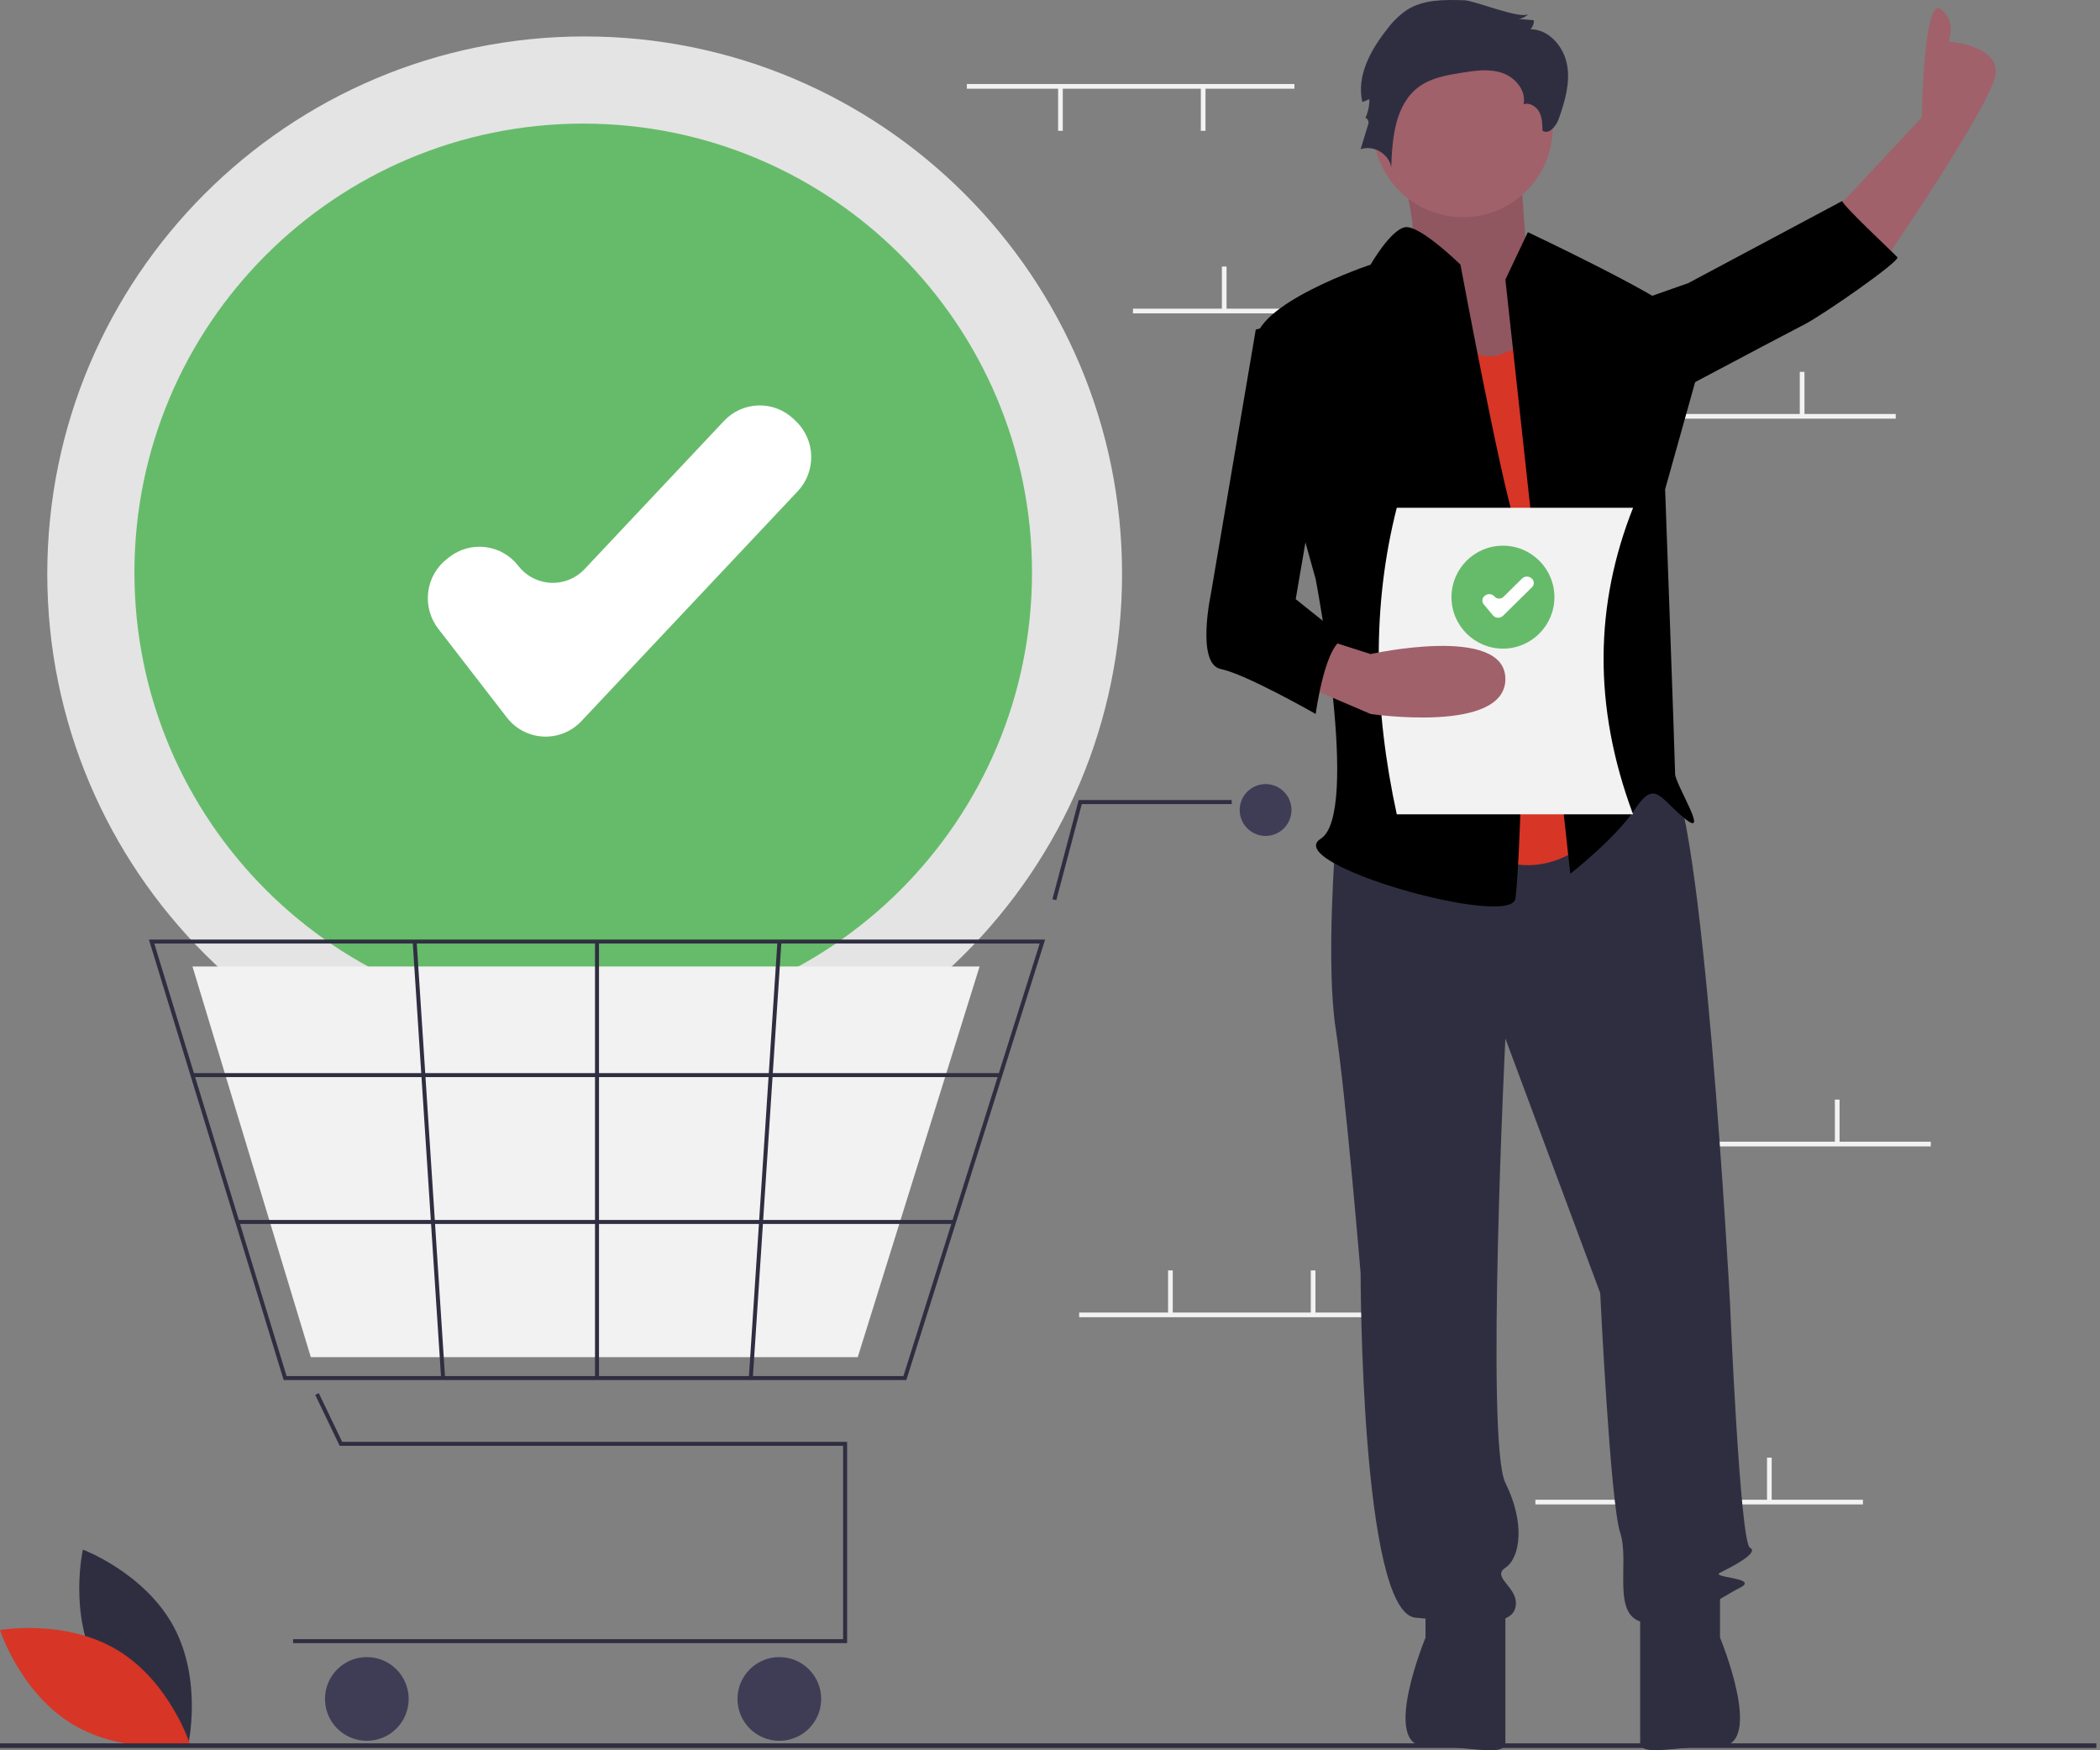 <svg width="204" height="170" viewBox="0 0 204 170" fill="none" xmlns="http://www.w3.org/2000/svg">
<rect x="0" y="0" width="204" height="170" fill="#808080" stroke="none"/>
<g clip-path="url(#clip0_280_4963)">
<path d="M56.797 107.947C85.628 107.947 109 84.575 109 55.743C109 26.912 85.628 3.54 56.797 3.54C27.965 3.54 4.593 26.912 4.593 55.743C4.593 84.575 27.965 107.947 56.797 107.947Z" fill="#E4E4E4"/>
<path d="M56.656 99.199C80.734 99.199 100.252 79.68 100.252 55.602C100.252 31.524 80.734 12.005 56.656 12.005C32.578 12.005 13.059 31.524 13.059 55.602C13.059 79.68 32.578 99.199 56.656 99.199Z" fill="#66BB6A"/>
<path d="M53.008 71.546C52.931 71.546 52.853 71.544 52.775 71.54C52.087 71.506 51.415 71.324 50.803 71.004C50.192 70.684 49.657 70.236 49.235 69.688L42.563 61.054C41.787 60.046 41.439 58.769 41.596 57.503C41.753 56.238 42.402 55.086 43.402 54.302L43.642 54.114C44.643 53.332 45.911 52.982 47.169 53.14C48.426 53.298 49.57 53.952 50.349 54.958C50.725 55.444 51.201 55.843 51.744 56.128C52.288 56.412 52.886 56.575 53.498 56.605C54.109 56.635 54.72 56.532 55.288 56.302C55.857 56.072 56.369 55.721 56.79 55.274L70.336 40.879C70.768 40.421 71.285 40.052 71.859 39.794C72.432 39.537 73.05 39.396 73.677 39.379C74.305 39.362 74.929 39.469 75.515 39.695C76.102 39.921 76.638 40.261 77.093 40.696L77.314 40.907C78.235 41.784 78.771 42.994 78.805 44.269C78.839 45.545 78.369 46.782 77.497 47.708L56.477 70.043C56.031 70.518 55.493 70.896 54.897 71.154C54.3 71.412 53.658 71.546 53.008 71.546V71.546Z" fill="white"/>
<path d="M9.463 161.992C12.287 167.231 18.282 169.48 18.282 169.48C18.282 169.48 19.698 163.235 16.873 157.996C14.048 152.758 8.053 150.509 8.053 150.509C8.053 150.509 6.638 156.753 9.463 161.992Z" fill="#2F2E41"/>
<path d="M11.404 160.269C16.504 163.337 18.468 169.431 18.468 169.431C18.468 169.431 12.164 170.551 7.064 167.483C1.964 164.415 0 158.32 0 158.32C0 158.32 6.304 157.2 11.404 160.269Z" fill="#D73526"/>
<path d="M125.743 8.161H93.924V8.616H125.743V8.161Z" fill="#F2F2F2"/>
<path d="M117.106 8.502H116.652V12.707H117.106V8.502Z" fill="#F2F2F2"/>
<path d="M103.242 8.502H102.788V12.707H103.242V8.502Z" fill="#F2F2F2"/>
<path d="M141.88 29.98H110.061V30.435H141.88V29.98Z" fill="#F2F2F2"/>
<path d="M119.152 25.889H118.697V30.094H119.152V25.889Z" fill="#F2F2F2"/>
<path d="M133.016 25.889H132.562V30.094H133.016V25.889Z" fill="#F2F2F2"/>
<path d="M184.154 40.208H152.335V40.662H184.154V40.208Z" fill="#F2F2F2"/>
<path d="M161.426 36.117H160.972V40.322H161.426V36.117Z" fill="#F2F2F2"/>
<path d="M175.291 36.117H174.836V40.322H175.291V36.117Z" fill="#F2F2F2"/>
<path d="M180.972 145.666H149.153V146.121H180.972V145.666Z" fill="#F2F2F2"/>
<path d="M158.244 141.575H157.79V145.78H158.244V141.575Z" fill="#F2F2F2"/>
<path d="M172.108 141.575H171.654V145.78H172.108V141.575Z" fill="#F2F2F2"/>
<path d="M136.653 127.484H104.833V127.938H136.653V127.484Z" fill="#F2F2F2"/>
<path d="M113.925 123.393H113.47V127.598H113.925V123.393Z" fill="#F2F2F2"/>
<path d="M127.789 123.393H127.334V127.598H127.789V123.393Z" fill="#F2F2F2"/>
<path d="M187.564 110.892H155.744V111.347H187.564V110.892Z" fill="#F2F2F2"/>
<path d="M164.836 106.801H164.381V111.006H164.836V106.801Z" fill="#F2F2F2"/>
<path d="M178.7 106.801H178.245V111.006H178.7V106.801Z" fill="#F2F2F2"/>
<path d="M82.29 159.593H28.472V159.206H81.902V140.428H32.997L30.621 135.479L30.97 135.311L33.24 140.041H82.29V159.593Z" fill="#2F2E41"/>
<path d="M35.635 169.079C37.88 169.079 39.7 167.259 39.7 165.014C39.7 162.769 37.88 160.948 35.635 160.948C33.39 160.948 31.57 162.769 31.57 165.014C31.57 167.259 33.39 169.079 35.635 169.079Z" fill="#3F3D56"/>
<path d="M75.707 169.079C77.953 169.079 79.773 167.259 79.773 165.014C79.773 162.769 77.953 160.948 75.707 160.948C73.462 160.948 71.642 162.769 71.642 165.014C71.642 167.259 73.462 169.079 75.707 169.079Z" fill="#3F3D56"/>
<path d="M122.943 81.191C124.333 81.191 125.459 80.064 125.459 78.674C125.459 77.284 124.333 76.157 122.943 76.157C121.553 76.157 120.426 77.284 120.426 78.674C120.426 80.064 121.553 81.191 122.943 81.191Z" fill="#3F3D56"/>
<path d="M88.045 134.04H27.555L14.466 91.257H101.525L101.446 91.509L88.045 134.04ZM27.841 133.653H87.761L100.997 91.644H14.989L27.841 133.653Z" fill="#2F2E41"/>
<path d="M83.324 131.814H30.192L18.696 93.871H95.163L95.093 94.094L83.324 131.814Z" fill="#F2F2F2"/>
<path d="M102.61 87.435L102.235 87.336L104.79 77.706H119.652V78.094H105.088L102.61 87.435Z" fill="#2F2E41"/>
<path d="M97.174 104.228H18.696V104.615H97.174V104.228Z" fill="#2F2E41"/>
<path d="M92.68 118.492H23.06V118.879H92.68V118.492Z" fill="#2F2E41"/>
<path d="M58.188 91.451H57.801V133.846H58.188V91.451Z" fill="#2F2E41"/>
<path d="M75.522 91.439L72.743 133.833L73.13 133.858L75.909 91.464L75.522 91.439Z" fill="#2F2E41"/>
<path d="M40.474 91.438L40.088 91.463L42.851 133.859L43.238 133.834L40.474 91.438Z" fill="#2F2E41"/>
<path d="M203.644 169.325H0V169.779H203.644V169.325Z" fill="#2F2E41"/>
<path d="M135.326 14.063C135.326 14.063 138.648 23.52 136.604 24.974C134.559 26.429 143.504 38.31 143.504 38.31L154.238 35.401L148.36 25.459C148.36 25.459 147.593 15.518 147.593 14.063C147.593 12.608 135.326 14.063 135.326 14.063Z" fill="#A0616A"/>
<path opacity="0.1" d="M135.326 14.063C135.326 14.063 138.648 23.52 136.604 24.974C134.559 26.429 143.504 38.31 143.504 38.31L154.238 35.401L148.36 25.459C148.36 25.459 147.593 15.518 147.593 14.063C147.593 12.608 135.326 14.063 135.326 14.063Z" fill="black"/>
<path d="M129.749 81.47C129.749 81.47 128.779 93.593 129.749 99.898C130.719 106.202 132.174 123.66 132.174 123.66C132.174 123.66 132.174 156.636 137.508 157.121C142.842 157.606 146.722 158.09 147.207 156.151C147.692 154.211 144.782 153.241 146.237 152.271C147.692 151.301 148.177 147.907 146.237 144.027C144.297 140.148 146.237 100.868 146.237 100.868L155.451 125.599C155.451 125.599 156.421 145.967 157.391 148.877C158.36 151.786 156.421 157.121 159.815 157.606C163.21 158.09 167.089 155.181 169.029 154.211C170.969 153.241 166.119 153.241 167.089 152.756C168.059 152.271 170.969 150.816 169.999 150.331C169.029 149.846 168.059 126.569 168.059 126.569C168.059 126.569 165.392 76.863 161.997 74.923C158.603 72.984 156.421 76.325 156.421 76.325L129.749 81.47Z" fill="#2F2E41"/>
<path d="M138.478 155.181V159.06C138.478 159.06 134.113 169.606 138.478 169.606C142.842 169.606 146.237 170.699 146.237 169.244V156.151L138.478 155.181Z" fill="#2F2E41"/>
<path d="M167.089 155.174V159.053C167.089 159.053 171.454 169.599 167.089 169.599C162.725 169.599 159.33 170.692 159.33 169.237V156.144L167.089 155.174Z" fill="#2F2E41"/>
<path d="M142.115 21.095C146.936 21.095 150.844 17.187 150.844 12.366C150.844 7.545 146.936 3.637 142.115 3.637C137.294 3.637 133.386 7.545 133.386 12.366C133.386 17.187 137.294 21.095 142.115 21.095Z" fill="#A0616A"/>
<path d="M139.448 28.611C139.448 28.611 141.872 35.886 145.752 34.431L149.632 32.976L156.421 79.53C156.421 79.53 151.086 87.289 143.327 82.44C135.568 77.59 139.448 28.611 139.448 28.611Z" fill="#D73526"/>
<path d="M146.237 27.157L148.419 22.55C148.419 22.55 161.27 28.611 163.21 30.551C165.15 32.491 165.15 35.401 165.15 35.401L161.755 47.524C161.755 47.524 162.725 74.196 162.725 75.166C162.725 76.136 166.119 81.47 163.695 79.53C161.27 77.59 160.785 75.651 158.845 78.56C156.906 81.47 152.541 84.865 152.541 84.865L146.237 27.157Z" fill="black"/>
<path d="M142.301 0.03C140.366 -0.04 138.295 -0.074 136.663 0.969C135.913 1.492 135.254 2.137 134.715 2.876C133.126 4.885 131.753 7.413 132.343 9.905L133.029 9.638C133.029 10.303 132.881 10.96 132.596 11.561C132.692 11.28 133.016 11.734 132.929 12.018L132.174 14.495C133.415 14.04 134.96 14.962 135.149 16.27C135.235 13.393 135.533 10.093 137.868 8.408C139.045 7.558 140.535 7.299 141.968 7.069C143.291 6.856 144.677 6.653 145.944 7.089C147.21 7.524 148.289 8.82 148.002 10.128C148.586 9.927 149.239 10.334 149.528 10.88C149.816 11.426 149.831 12.07 149.84 12.688C150.463 13.128 151.171 12.254 151.425 11.535C152.02 9.848 152.55 8.052 152.229 6.291C151.908 4.531 150.474 2.848 148.684 2.842C148.901 2.604 149.017 2.29 149.007 1.968L147.532 1.843C147.907 1.79 148.251 1.608 148.507 1.329C147.914 1.981 143.259 0.064 142.301 0.03Z" fill="#2F2E41"/>
<path d="M141.873 25.702C141.873 25.702 137.925 21.833 136.504 22.07C135.083 22.307 133.144 25.702 133.144 25.702C133.144 25.702 121.505 29.581 121.99 33.461C122.475 37.34 127.809 56.253 127.809 56.253C127.809 56.253 132.174 79.045 128.294 81.47C124.415 83.895 146.722 90.199 147.207 87.289C147.692 84.38 148.662 55.283 147.207 50.919C145.752 46.554 141.873 25.702 141.873 25.702Z" fill="black"/>
<path d="M177.359 21.378L186.686 11.404C186.686 11.404 186.855 -0.274 188.49 0.877C190.125 2.029 189.29 4.031 189.29 4.031C189.29 4.031 194.078 4.382 193.877 7.118C193.677 9.854 182.897 25.566 182.897 25.566L177.359 21.378Z" fill="#A0616A"/>
<path d="M151.849 31.771L156.768 41.31C156.768 41.31 173.453 32.438 175.238 31.537C177.024 30.637 184.632 25.35 184.315 24.983C183.998 24.616 178.5 19.5 179 19.5L164 27.5L151.849 31.771Z" fill="black"/>
<path d="M158.642 79.094H135.687C133.447 68.789 133.26 58.833 135.687 49.32H158.642C154.938 58.661 154.706 68.55 158.642 79.094Z" fill="#F2F2F2"/>
<path d="M146 63C148.761 63 151 60.761 151 58C151 55.239 148.761 53 146 53C143.239 53 141 55.239 141 58C141 60.761 143.239 63 146 63Z" fill="#66BB6A"/>
<path d="M145.537 60C145.527 60 145.516 60 145.506 59.999C145.413 59.995 145.323 59.972 145.241 59.933C145.159 59.893 145.087 59.837 145.03 59.769L144.135 58.695C144.031 58.57 143.984 58.411 144.005 58.254C144.026 58.097 144.113 57.953 144.247 57.856L144.28 57.833C144.414 57.735 144.584 57.692 144.753 57.711C144.922 57.731 145.075 57.812 145.18 57.937C145.23 57.998 145.294 58.047 145.367 58.083C145.44 58.118 145.52 58.139 145.603 58.142C145.685 58.146 145.767 58.133 145.843 58.105C145.919 58.076 145.988 58.032 146.045 57.977L147.863 56.187C147.921 56.13 147.99 56.084 148.067 56.052C148.144 56.02 148.227 56.002 148.311 56C148.396 55.998 148.48 56.011 148.558 56.04C148.637 56.068 148.709 56.11 148.77 56.164L148.8 56.19C148.923 56.299 148.995 56.45 149 56.608C149.004 56.767 148.941 56.921 148.824 57.036L146.003 59.813C145.943 59.872 145.87 59.919 145.79 59.951C145.71 59.983 145.624 60 145.537 60V60Z" fill="white"/>
<path d="M126.354 66.437L133.144 69.347C133.144 69.347 146.237 71.286 146.237 65.952C146.237 60.617 133.144 63.527 133.144 63.527L128.779 62.132L126.354 66.437Z" fill="#A0616A"/>
<path d="M127.809 30.551L121.99 32.006L117.625 57.708C117.625 57.708 116.171 64.497 118.595 64.982C121.02 65.467 127.809 69.346 127.809 69.346C127.809 69.346 128.779 62.072 130.719 62.072L125.869 58.193L128.779 41.22L127.809 30.551Z" fill="black"/>
</g>
<defs>
<clipPath id="clip0_280_4963">
<rect width="203.644" height="170" fill="white"/>
</clipPath>
</defs>
</svg>
